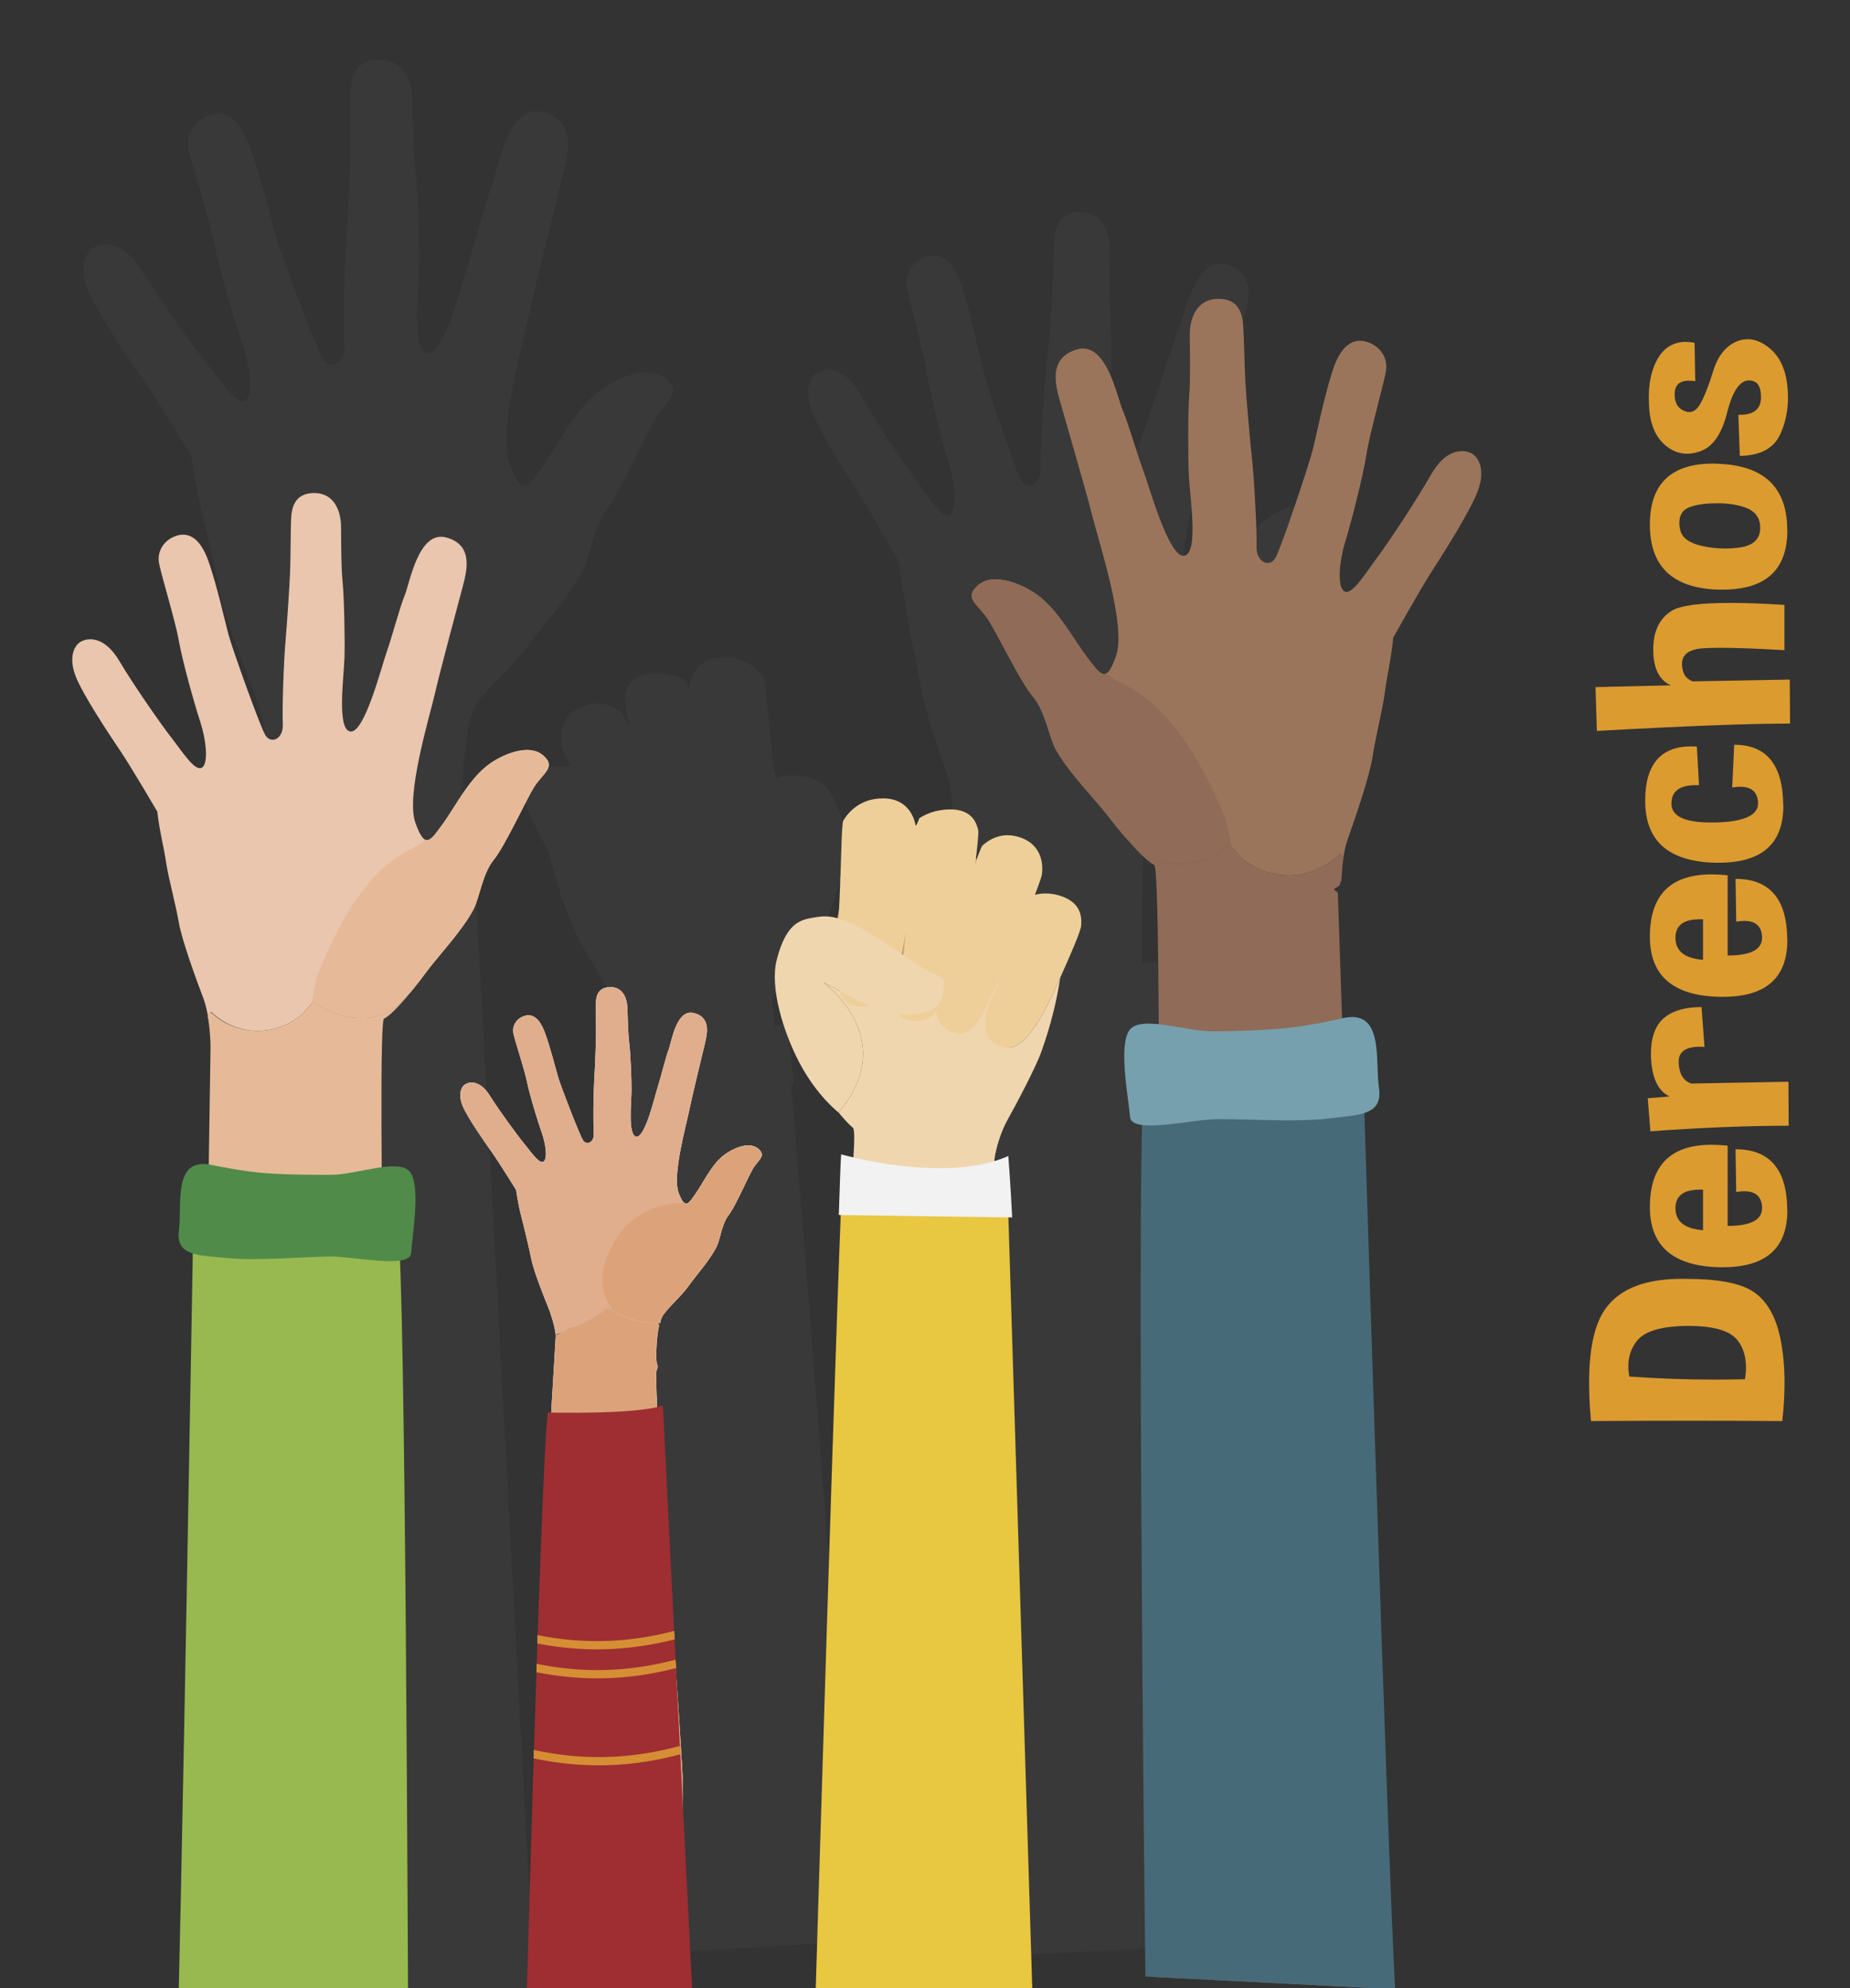 <?xml version="1.0" encoding="utf-8"?>
<!-- Generator: Adobe Illustrator 16.0.0, SVG Export Plug-In . SVG Version: 6.00 Build 0)  -->
<!DOCTYPE svg PUBLIC "-//W3C//DTD SVG 1.1//EN" "http://www.w3.org/Graphics/SVG/1.1/DTD/svg11.dtd">
<svg version="1.1" id="Capa_1" xmlns="http://www.w3.org/2000/svg" xmlns:xlink="http://www.w3.org/1999/xlink" x="0px" y="0px"
	 width="357.967px" height="384.801px" viewBox="0 0 357.967 384.801" enable-background="new 0 0 357.967 384.801"
	 xml:space="preserve">
<rect x="0" y="0" width="357.967" height="384.801" fill="#333333" stroke="none"/>
<g>
	<g>
		<path fill="#DC9B2F" d="M344.861,275.024c-5.819-0.046-11.811-0.069-17.976-0.069c-6.182,0-12.527,0.023-19.038,0.069
			c-0.241-2.663-0.362-5.119-0.362-7.366c0-6.254,0.932-10.863,2.797-13.829c2.556-4.03,7.278-6.139,14.168-6.324h1.865
			c5.906,0,10.119,0.765,12.64,2.294c2.78,1.69,4.627,4.783,5.542,9.277c0.536,2.595,0.803,5.443,0.803,8.547
			C345.302,269.94,345.155,272.407,344.861,275.024z M315.256,266.407c5.681,0.395,11.172,0.591,16.473,0.591
			c2.003,0,3.972-0.022,5.905-0.069c0.139-0.811,0.208-1.587,0.208-2.328c0-2.038-0.527-3.753-1.58-5.143
			c-1.416-1.899-4.593-2.85-9.532-2.85h-0.104c-4.973,0.023-8.237,0.95-9.791,2.78c-1.174,1.413-1.761,3.093-1.761,5.038
			C315.075,265.053,315.136,265.713,315.256,266.407z"/>
		<path fill="#DC9B2F" d="M319.245,233.606c0-8.038,3.98-12.057,11.94-12.057c0.967,0,2.003,0.058,3.108,0.174v15.531
			c4.438,0,6.657-1.146,6.657-3.439v-0.243c-0.121-2.016-1.269-3.023-3.445-3.023c-0.466,0-0.984,0.047-1.554,0.139l-0.129-8.27
			c6.579,0,9.912,3.857,9.998,11.57c0.017,0.094,0.026,0.174,0.026,0.244c0,7.343-4.153,11.015-12.458,11.015h-0.777
			C323.7,245.016,319.245,241.135,319.245,233.606z M329.528,238.089v-7.853h-0.622c-3.143,0-4.714,1.193-4.714,3.579
			C324.192,236.387,325.971,237.811,329.528,238.089z"/>
		<path fill="#DC9B2F" d="M327.274,209.7l18.778-0.347l0.052,8.513c-7.943,0-16.862,0.359-26.756,1.077l-0.518-6.394l4.222-0.348
			c-2.072-0.973-3.254-3.243-3.548-6.811c-0.034-0.532-0.052-1.042-0.052-1.528c0-2.803,0.682-4.935,2.046-6.394
			c1.623-1.69,4.205-2.548,7.744-2.571l0.57,7.714c-0.293-0.022-0.578-0.035-0.854-0.035c-2.763,0-4.145,0.962-4.145,2.885v0.139
			C324.9,207.824,325.72,209.191,327.274,209.7z"/>
		<path fill="#DC9B2F" d="M319.245,181.278c0-8.038,3.98-12.057,11.94-12.057c0.967,0,2.003,0.058,3.108,0.174v15.531
			c4.438,0,6.657-1.146,6.657-3.439v-0.243c-0.121-2.016-1.269-3.023-3.445-3.023c-0.466,0-0.984,0.047-1.554,0.139l-0.129-8.27
			c6.579,0,9.912,3.857,9.998,11.57c0.017,0.094,0.026,0.174,0.026,0.244c0,7.343-4.153,11.015-12.458,11.015h-0.777
			C323.7,192.688,319.245,188.807,319.245,181.278z M329.528,185.761v-7.853h-0.622c-3.143,0-4.714,1.193-4.714,3.579
			C324.192,184.059,325.971,185.482,329.528,185.761z"/>
		<path fill="#DC9B2F" d="M335.174,152.403l0.388-8.27c6.234,0,9.394,3.857,9.48,11.57c0.018,0.094,0.026,0.174,0.026,0.244
			c0,7.343-4.152,11.015-12.458,11.015h-0.777c-8.91-0.231-13.408-4.146-13.495-11.745v-0.277c0-6.996,2.988-10.494,8.962-10.494
			c0.346,0,0.691,0.013,1.036,0.035l0.414,7.471h-0.622c-3.143,0-4.714,1.193-4.714,3.579c0,2.432,2.547,3.648,7.641,3.648h0.854
			c5.508-0.14,8.263-1.367,8.263-3.684v-0.208c-0.121-2.016-1.27-3.023-3.445-3.023
			C336.262,152.265,335.744,152.312,335.174,152.403z"/>
		<path fill="#DC9B2F" d="M308.729,132.98l14.583-0.348c-2.245-0.973-3.384-3.243-3.419-6.811v-0.104
			c0-3.521,1.191-6.022,3.574-7.505c1.624-1.02,5.422-1.529,11.396-1.529c2.936,0,6.407,0.128,10.413,0.383v8.756
			c-5.336-0.301-9.471-0.452-12.407-0.452c-1.468,0-2.642,0.035-3.523,0.104c-2.59,0.232-3.885,1.229-3.885,2.988
			c0,1.761,0.69,2.896,2.072,3.405l18.779-0.348l0.052,8.513c-7.943,0-20.401,0.476-37.376,1.425L308.729,132.98z"/>
		<path fill="#DC9B2F" d="M319.245,101.534c0-7.875,4.075-11.813,12.225-11.813c0.328,0,0.657,0.012,0.984,0.035
			c8.824,0.324,13.279,4.517,13.365,12.578c0.017,0.093,0.026,0.186,0.026,0.277c0,7.668-4.17,11.502-12.51,11.502h-0.726
			C323.7,113.882,319.245,109.688,319.245,101.534z M325.15,102.682c0.38,1.459,1.787,2.455,4.222,2.988
			c1.45,0.324,2.91,0.486,4.377,0.486c0.984,0,1.978-0.07,2.979-0.209c2.486-0.37,3.773-1.563,3.859-3.579v-0.243
			c0-1.876-0.923-3.162-2.771-3.856c-1.537-0.579-3.358-0.869-5.465-0.869c-0.518,0-1.044,0.013-1.58,0.035
			c-2.78,0.186-4.515,0.741-5.206,1.668c-0.415,0.579-0.622,1.274-0.622,2.085C324.943,101.65,325.012,102.148,325.15,102.682z"/>
		<path fill="#DC9B2F" d="M336.65,88.228l-0.285-7.957h0.337c2.659,0,4.006-1.101,4.041-3.301v-0.14
			c0-2.131-0.768-3.196-2.305-3.196h-0.182c-1.692,0.093-3.056,2.195-4.092,6.307c-1.036,4.112-2.78,6.584-5.232,7.418
			c-0.863,0.302-1.692,0.452-2.487,0.452c-1.45,0-2.797-0.498-4.041-1.494c-1.899-1.529-2.987-3.845-3.264-6.949
			c-0.068-0.834-0.104-1.645-0.104-2.433c0-2.062,0.268-3.88,0.803-5.455c0.743-2.154,1.804-3.648,3.186-4.482
			c0.95-0.556,2.003-0.834,3.16-0.834c0.553,0,1.123,0.059,1.709,0.174l0.129,7.436c-0.431-0.069-0.829-0.104-1.191-0.104
			c-1.727,0-2.65,0.741-2.771,2.224c-0.017,0.162-0.026,0.324-0.026,0.486c0,1.528,0.579,2.56,1.735,3.092
			c0.397,0.187,0.76,0.278,1.088,0.278c0.812,0,1.511-0.509,2.098-1.528c0.829-1.437,1.67-3.562,2.525-6.376
			c0.854-2.814,2.31-4.709,4.364-5.682c0.777-0.348,1.554-0.521,2.331-0.521c1.312,0,2.633,0.51,3.963,1.529
			c2.124,1.622,3.359,4.135,3.704,7.54c0.086,0.741,0.129,1.472,0.129,2.188c0,2.549-0.492,4.912-1.477,7.089
			C343.238,86.768,340.623,88.181,336.65,88.228z"/>
	</g>
	<g>
		<defs>
			<rect id="SVGID_1_" width="319.121" height="384.801"/>
		</defs>
		<clipPath id="SVGID_2_">
			<use xlink:href="#SVGID_1_"  overflow="visible"/>
		</clipPath>
		<g clip-path="url(#SVGID_2_)">
			<g opacity="0.3">
				<g opacity="0.4">
					<path fill="#666565" d="M246.128,120.735c2.517-2.996,6.907-12.163,8.878-15.305c1.971-3.14,5.153-4.336,2.162-6.991
						c-2.996-2.658-8.502-0.356-11.242,1.432c-4.658,3.035-7.768,9.189-10.567,12.869c-0.115,0.153-0.229,0.301-0.337,0.445
						c-0.068,0.088-0.132,0.174-0.197,0.259c-0.042,0.055-0.082,0.108-0.124,0.162c-0.063,0.085-0.129,0.171-0.192,0.253
						c-0.025,0.031-0.048,0.064-0.072,0.096c-0.182,0.235-0.356,0.457-0.522,0.662l-0.003,0.004c-0.08,0.1-0.159,0.195-0.238,0.286
						c-0.012,0.013-0.023,0.026-0.033,0.04c-0.072,0.082-0.141,0.162-0.21,0.237c-0.008,0.009-0.019,0.021-0.026,0.03
						c-0.236,0.258-0.459,0.473-0.674,0.633c0,0-0.002,0.002-0.004,0.002c-0.069,0.055-0.139,0.1-0.205,0.142
						c-0.005,0.002-0.01,0.004-0.01,0.004c-0.284,0.168-0.55,0.235-0.811,0.179l-0.002-0.002c-0.066-0.015-0.131-0.035-0.195-0.065
						l0,0c-0.657-0.304-1.297-1.423-2.062-3.72c-1.986-5.949,3.469-22.534,4.777-27.751c1.312-5.216,5.207-18.52,6.217-22.084
						c1.014-3.566,3.021-9.462-3.013-11.331c-6.032-1.872-8.114,9.531-9.251,12.129c-1.135,2.602-3.016,9.186-4.157,12.197
						c-1.14,3.015-5.052,17.284-8.101,16.969c-3.051-0.317-1.193-11.858-0.998-15.988c0.191-4.129,0.174-13.077-0.082-16.247
						c-0.256-3.171-0.138-8.538-0.093-11.845c0.043-3.305-1.278-7.316-5.685-7.375c-4.402-0.059-4.866,3.514-5.016,5.304
						c-0.149,1.788-0.268,8.532-0.441,11.423c-0.176,2.889-0.831,10.728-1.307,15.129c-0.471,4.4-1.021,14.582-0.924,17.75
						c0.094,3.169-2.674,4.369-3.857,2.152c-1.178-2.22-6.662-18.541-7.445-21.72c-0.787-3.176-2.203-10.355-3.957-15.75
						c-1.757-5.393-4.42-6.531-7.049-5.601c-2.629,0.928-3.899,3.251-3.646,5.459c0.254,2.205,3.266,12.574,3.947,16.99
						c0.682,4.413,3.071,13.671,4.257,17.541c1.188,3.874,1.669,9.111,0.142,9.915c-1.525,0.808-4.084-3.496-6.383-6.556
						c-2.299-3.062-8.104-11.812-10.927-16.811c-2.825-4.991-6.128-5.174-7.929-4.37c-1.801,0.801-2.938,3.542-1.479,7.553
						c1.459,4.013,7.127,12.902,9.282,16.236c2.161,3.331,7.673,13.183,7.673,13.183c0.463,4.649,1.219,7.36,1.734,11.35
						c0.381,2.944,1.85,8.801,2.432,12.664s3.736,12.992,4.931,16.314c0.377,1.044,0.653,2.282,0.856,3.555
						c-0.004,0.004-0.01,0.007-0.012,0.01l-0.018,0.002c0.219,1.361,0.328,2.764,0.391,4.016c0.002,0.039,0.013,0.073,0.016,0.109
						c0.014,0.274,0.044,0.542,0.057,0.801c0.002,0.023,0.035,0.05,0.037,0.078c0.013,0.262,0.11,0.507,0.114,0.746
						c0.002,0.076,0.162,0.149,0.163,0.223c0.002,0.158,0.262,0.311,0.262,0.453c0,0.076,0,0.15,0,0.223
						c0,0.194-0.263,0.381-0.269,0.543c-0.011,0.35-0.302,9.881-0.78,25.098c-8.111-1.693-6.237,8.432-7.055,13.973
						c-0.442,2.988,0.748,4.325,2.916,5.045c-0.958,30.451-4.76,149.889-6.153,175.458l49.993-2.536
						c0.279-20.812,1.494-139.707,0.678-170.518c1.402-0.185,2.325-0.66,2.398-1.619c0.271-3.561,2.408-14.309,0.098-17.394
						c-0.982-1.312-3.195-1.435-5.848-1.157c0.117-19.467,0.391-31.65,0.916-31.904c0.123-0.059,0.258-0.139,0.395-0.227
						c0.033-0.021,0.065-0.04,0.098-0.062c0.138-0.092,0.281-0.191,0.434-0.307c0.022-0.019,0.045-0.034,0.064-0.052
						c0.139-0.106,0.281-0.222,0.426-0.347c0.036-0.031,0.074-0.062,0.112-0.094c0.163-0.14,0.327-0.286,0.495-0.444
						c0.041-0.036,0.084-0.074,0.125-0.115c0.144-0.134,0.291-0.273,0.438-0.419c0.043-0.041,0.086-0.081,0.128-0.124
						c0.171-0.168,0.344-0.344,0.519-0.523c0.062-0.064,0.127-0.129,0.188-0.194c0.139-0.144,0.276-0.289,0.417-0.438
						c0.073-0.077,0.146-0.155,0.217-0.235c0.146-0.156,0.293-0.315,0.44-0.478c0.085-0.094,0.173-0.191,0.259-0.286
						c0.105-0.12,0.215-0.243,0.324-0.366c0.149-0.17,0.303-0.341,0.451-0.516c0.072-0.08,0.143-0.164,0.214-0.244
						c0.117-0.136,0.233-0.271,0.349-0.407c1.244-1.461,2.408-2.922,3.267-4.049c2.382-3.135,7.757-8.503,10.366-13.218
						C242.928,128.838,243.607,123.728,246.128,120.735z M184.702,152.208c0,0,0.001-0.002,0.005-0.004
						c2.486,2.49,5.844,4.038,9.369,4.255C190.553,156.242,187.189,154.696,184.702,152.208z"/>
					<path fill="#666565" d="M153.59,209.945c-0.602-6.354-1.031-10.68-1.229-12.102c0,0-0.283,0.102-0.789,0.268
						c-0.4,0.133-0.956,0.311-1.631,0.514c-0.48-3.92-0.575-5.713-0.229-5.992c0.537-0.438,1.52-1.646,2.648-3.19
						c0,0,4.146-3.6,7.225-10.509c2.746-6.166,4.996-15.219,3.218-20.749c-2.289-7.114-5.093-7.71-7.712-7.98
						c-1.583-0.163-2.799-0.323-4.926,0.391c-0.17-0.511-0.319-1.075-0.447-1.686c-0.021-0.163-0.041-0.329-0.059-0.492
						c-0.224-1.935-0.418-3.842-0.594-5.646c-0.006-0.104-0.009-0.206-0.014-0.312c-0.008-0.001-0.012-0.002-0.019-0.003
						c-0.405-4.196-0.706-7.79-0.972-9.764c-0.117-0.865-0.229-1.426-0.342-1.576c-0.651-0.883-3.1-4.268-8.288-3.881
						c-5.187,0.386-5.931,4.69-6.058,5.783c-0.053,0.431-0.844-1.375-0.844-1.375c-1.109-0.637-3.264-1.55-6.291-1.371
						c-4.564,0.273-5.106,3.318-5.33,4.508c-0.084,0.445,0.289,2.752,0.826,5.655c-0.068,0.021-0.135,0.038-0.202,0.059
						c0.034,0.083,0.071,0.173,0.106,0.255c-0.238-0.564-0.457-1.069-0.646-1.484c-0.352-0.78-0.611-1.271-0.752-1.376
						c-0.807-0.615-3.865-2.999-8.112-0.917c-4.248,2.08-3.603,6.388-3.39,7.462c0.084,0.424,0.712,1.903,1.659,3.971
						c-1.122-0.232-3.202-0.382-5.696,0.788c-3.756,1.768-3.313,4.821-3.149,6.018c0.14,1.021,2.364,5.41,4.839,10.117
						c0.728,3.494,2.131,8.623,4.713,14.594c1.363,3.149,5.799,10.363,7.484,12.965c1.688,2.6,2.812,5.932,3.197,7.83
						c0.008,0.042,0.016,0.18,0.023,0.396c-0.641-0.15-1.273-0.321-1.891-0.521c-0.315-0.103-0.632-0.204-0.939-0.322
						c0,0-0.097,6.229,0,12.325l0.535-0.041c0.49,36.819,2.027,150.844,2.492,165.771l39.697-2.381l4.238-0.532
						c0,0-9.506-126.7-12.876-165.427L153.59,209.945z"/>
					<path fill="#666565" d="M92.238,174.929c0.141-4.198,0.098-7.149-2.461-6.538c-0.039,0.009-0.087,0.02-0.133,0.029
						c-0.013-0.418-0.023-0.826-0.037-1.236c-0.01-0.334-0.021-0.671-0.029-0.998c-0.012-0.396-0.021-0.781-0.029-1.168
						c-0.01-0.334-0.021-0.668-0.028-0.994c-0.009-0.375-0.018-0.74-0.026-1.107c-0.004-0.328-0.02-0.658-0.021-0.98
						c-0.009-0.359-0.024-0.711-0.028-1.064c-0.004-0.316-0.032-0.633-0.035-0.944c-0.002-0.349-0.052-0.688-0.055-1.028
						c0-0.305-0.098-0.611-0.098-0.91c0-0.332,0-0.658,0-0.986c0-0.292,0.098-0.585,0.101-0.871c0-0.321,0.101-0.637,0.104-0.949
						c0.002-0.283,0.008-0.566,0.012-0.846c0.002-0.304,0.011-0.602,0.016-0.902c0.01-0.271,0.013-0.543,0.02-0.811
						c0.008-0.29,0.018-0.576,0.027-0.858c0.008-0.266,0.018-0.526,0.027-0.785c0.012-0.273,0.021-0.546,0.035-0.815
						c0.012-0.251,0.023-0.5,0.038-0.747c0.013-0.264,0.028-0.524,0.04-0.778c0.016-0.24,0.033-0.474,0.047-0.708
						c0.018-0.251,0.035-0.501,0.053-0.745c0.018-0.229,0.035-0.449,0.057-0.67c0.02-0.236,0.037-0.474,0.061-0.705
						c0.021-0.215,0.042-0.427,0.064-0.64c0.025-0.221,0.047-0.444,0.072-0.661c0.022-0.206,0.047-0.402,0.074-0.602
						c0.025-0.21,0.053-0.421,0.08-0.627c0.025-0.189,0.055-0.372,0.083-0.558c0.029-0.198,0.058-0.402,0.093-0.595
						c0.027-0.176,0.061-0.346,0.093-0.518c0.032-0.188,0.064-0.379,0.101-0.561c0.033-0.164,0.067-0.318,0.102-0.477
						c0.039-0.176,0.076-0.356,0.115-0.524c0.035-0.151,0.07-0.29,0.107-0.436c0.041-0.162,0.082-0.333,0.125-0.488
						c0.002,0,0.002,0,0.002,0c0.254-0.905,0.537-1.692,0.859-2.364c1.18-2.469,7.469-7.807,9.988-11.377s8.265-9.736,10.973-15.066
						c1.403-2.757,1.953-8.449,4.629-11.869c2.677-3.421,7.184-13.761,9.246-17.322c2.061-3.557,5.543-5.012,2.119-7.839
						c-3.426-2.829-9.441-0.059-12.412,2.031c-5.042,3.551-8.249,10.499-11.211,14.688c-2.964,4.193-4.141,6.357-6.577-0.158
						c-2.437-6.52,2.96-25.129,4.208-30.964c1.244-5.834,5.04-20.743,6.021-24.737c0.98-3.994,2.975-10.609-3.789-12.446
						c-6.768-1.837-8.624,10.888-9.783,13.817c-1.154,2.928-2.979,10.304-4.127,13.691c-1.148,3.388-4.92,19.365-8.316,19.135
						c-3.395-0.23-1.791-13.103-1.736-17.69c0.052-4.586-0.32-14.51-0.73-18.014c-0.408-3.507-0.49-9.465-0.572-13.132
						c-0.08-3.668-1.705-8.062-6.593-7.954c-4.886,0.108-5.259,4.089-5.354,6.078c-0.095,1.99,0.043,9.475-0.041,12.686
						c-0.08,3.21-0.496,11.931-0.848,16.831c-0.35,4.898-0.558,16.209-0.326,19.719c0.229,3.508-2.794,4.951-4.189,2.54
						c-1.396-2.415-8.123-20.301-9.119-23.792c-0.994-3.493-2.851-11.397-5.007-17.312c-2.159-5.913-5.159-7.067-8.038-5.935
						c-2.879,1.132-4.197,3.762-3.829,6.196c0.368,2.438,4.12,13.818,5.048,18.688c0.932,4.868,3.945,15.04,5.412,19.285
						c1.47,4.248,2.209,10.038,0.549,10.992c-1.66,0.953-4.666-3.717-7.338-7.021c-2.67-3.304-9.451-12.779-12.779-18.209
						c-3.33-5.426-7-5.498-8.967-4.535c-1.963,0.959-3.123,4.041-1.344,8.433c1.777,4.391,8.406,14.027,10.93,17.639
						c2.527,3.612,9.025,14.318,9.025,14.318s0.676,5.374,1.891,10.194c0.807,3.19,2.842,12.012,3.64,16.271
						c0.796,4.262,4.605,14.261,6.06,17.897c1.348,3.359,2.717,8.028,2.717,10.652c0,0.217,0.129,0.425,0.131,0.612
						c0.002,0.352-0.762,11.103-1.687,25.312c-0.149-0.024-0.28-0.047-0.385-0.061c-2.897-0.45-1.685,6.789-1.685,6.789
						s0.076,0.02,0.227,0.056c-3.276,35.671-10.226,215.743-10.226,215.743l65.902-3.395
						c-1.008-19.555-9.827-183.809-11.408-213.274C92.213,174.938,92.238,174.929,92.238,174.929z M89.2,139.157
						c0,0-0.003,0-0.005,0c-6.158-0.052-12.301-2.538-17.707-5.888c0,0,0.006-0.002,0.008-0.004
						C76.901,136.615,83.043,139.105,89.2,139.157z"/>
				</g>
			</g>
			<g>
				<path fill="#F0D6AF" d="M195.365,202.734c-2.062,0.103,1.122-13.043,1.025-16.414c-2.92,2.215-10.244-5.42-12.25-2.765
					c-5.422,7.181-5.846-0.247-9.652-4.146c-0.984-1.008-5.832,17.123-6.631,15.118c-3.15-1.391-6.129-3.278-8.586-4.423
					c0,0,15.186,10.82,2.98,25.192c1.181,1.421,2.199,2.528,2.744,2.915c0.744,0.529-0.005,7.654-1.393,27.024
					c3.592,0.74,19.324,3.64,29.979,0.061c-0.736-12.437-1.216-20.567-1.16-20.976c0.258-1.852,1.143-5.133,2.612-7.743
					c1.47-2.612,5.312-9.839,6.435-12.957c2.131-5.914,3.174-10.948,3.666-14.362c-0.363,0.814-0.736,1.637-1.107,2.453
					C201.523,197.242,198.247,202.59,195.365,202.734z"/>
				<path fill="#CE9977" d="M187.994,165.988c-1.387-0.273-2.781-0.502-4.188-0.656c-0.076,0.023-2.6-0.121-3.066-0.12
					c-1.572,0.007-3.148,0.085-4.705,0.313c-0.34,0.086-1.477,0.33-1.662,0.383c-0.573,0.156-1.143,0.324-1.707,0.499
					c-3.211,1.019-6.355,2.222-9.564,3.239c-0.164,0.053-0.332,0.089-0.5,0.134c0.086,3.032-0.038,5.89-0.584,7.913
					c0.771,0.207,1.667,0.518,2.758,0.979c1.098,0.463,2.644,1.371,4.336,2.445c0.977-0.748,2.255-1.271,3.896-1.479
					c3.549-0.449,7.648-0.662,11.561-0.475c1.834-5.094,3.432-10.043,4.459-12.943C188.686,166.138,188.341,166.056,187.994,165.988
					z"/>
				<path fill="#CE9977" d="M173.008,179.639c-1.642,0.207-2.92,0.73-3.896,1.479c3.562,2.262,7.775,5.271,9.832,6.466
					c0.676,0.394,1.359,0.678,2,0.924c0.152-0.404,0.311-0.816,0.494-1.25c1.077-2.535,2.139-5.335,3.131-8.093
					C180.656,178.977,176.557,179.189,173.008,179.639z"/>
				<path fill="#EECF9A" d="M162.91,192.866c1.672,2.411,4.518,2.329,6.57,1.425c2.918-1.287,4.733-7.301,5.768-13.9
					c-0.176,1.98-0.379,3.92-0.609,5.662c-0.321,2.414-2.086,7.517-1.609,8.78c1.193,3.152,4.305,3.173,6.445,2.296
					c3-1.229,6.664-10.875,7.52-17.056c0.124-0.913,0.25-1.833,0.372-2.741c0.701-5.235,2.161-15.695,1.919-16.66
					c-0.289-1.135-0.997-4.038-5.413-4.027c-2.933,0.013-4.954,1.023-5.986,1.705c0,0-0.655,1.785-0.73,1.373
					c-0.191-1.043-1.167-5.15-6.194-5.209c-5.026-0.061-7.184,3.353-7.762,4.242c-0.098,0.154-0.172,0.701-0.232,1.543
					c-0.201,2.785-0.26,8.873-0.59,15.264c-0.156,2.985-0.369,6.036-0.684,8.844c-0.055,0.48-0.089,0.932-0.117,1.371
					C160.834,187.955,162.91,192.866,162.91,192.866z"/>
				<path fill="#E8C741" d="M163.936,224.819c-0.484-0.1-0.758-0.162-0.758-0.162c-0.783,7.769-5.66,170.935-5.66,170.935
					l4.123,0.259l38.435-0.102c-0.542-17.239-5.292-171.174-5.292-171.174c-0.286,0.108-0.578,0.206-0.871,0.305
					C183.258,228.459,167.527,225.561,163.936,224.819z"/>
				<path fill="#F2F2F2" d="M195.849,235.615c-0.276-5.888-0.744-11.889-0.744-11.889c-0.291,0.129-0.59,0.248-0.889,0.367
					c-10.856,4.289-26.997,0.485-30.683-0.482c-0.496-0.129-0.778-0.211-0.778-0.211c-0.101,1.385-0.255,5.582-0.45,11.748
					L195.849,235.615z"/>
				<path fill="#EECF9A" d="M205.788,173.596c-2.475-0.979-4.476-0.71-5.542-0.418c0.789-2.051,1.304-3.518,1.359-3.93
					c0.139-1.049,0.504-5.244-3.719-6.994c-4.225-1.751-7.031,0.732-7.771,1.377c-0.127,0.11-0.349,0.601-0.643,1.373
					c-0.973,2.552-2.781,8.26-4.904,14.16c-0.992,2.758-2.054,5.558-3.131,8.093c-0.184,0.434-0.342,0.846-0.494,1.25
					c-0.108-0.04-0.217-0.087-0.327-0.131c-0.113,0.196-0.224,0.394-0.349,0.585c-0.006,0.02-0.014,0.046-0.021,0.068
					c0.605-0.857,0.174-0.119-0.152,0.473c-0.072,0.229-0.137,0.471-0.169,0.649c0.007,0.105,0.015,0.229,0.022,0.381
					c0.037,0.813,0.098,1.627,0.133,2.439c0.042,0.993,1.223,2.743,1.194,3.688c0.79,2.636,3.124,3.467,5.058,3.314
					c2.834-0.226,4.922-6.062,7.697-11.922c-0.719,1.803-1.451,3.56-2.147,5.119c-0.968,2.162-1.331,3.879-1.292,5.227
					c0.097,3.373,2.713,4.438,4.775,4.336c2.882-0.145,6.158-5.492,8.662-11.021c0.371-0.816,0.744-1.639,1.107-2.453
					c2.103-4.689,3.982-9.059,4.056-10.052C209.277,178.043,209.518,175.074,205.788,173.596z"/>
				<path fill="#F0D6AF" d="M182.584,191.797c0.355-3.344-0.418-1.848-0.699-2.743c-0.337-0.162-0.652-0.353-0.957-0.554
					c-0.637-0.246-1.313-0.526-1.984-0.917c-2.057-1.195-6.271-4.204-9.832-6.466c-1.692-1.074-3.238-1.982-4.336-2.445
					c-1.091-0.461-1.986-0.771-2.758-0.979c-2.093-0.561-3.256-0.332-4.773-0.08c-2.51,0.419-5.178,1.162-6.955,8.164
					c-1.383,5.441,1.336,14.039,4.357,19.82c3.387,6.479,7.605,9.7,7.605,9.7c12.205-14.372-2.98-25.192-2.98-25.192
					c2.457,1.145,5.436,3.032,8.586,4.423c1.936,0.854,3.936,1.519,5.924,1.706c1.535,0.145,3.693,0.09,5.643-0.436
					C179.424,195.799,182.227,195.141,182.584,191.797z"/>
			</g>
			<g>
				<g>
					<g>
						<path fill="#FFFFFF" d="M127.609,256.242c-0.023,0.094-0.049,0.186-0.07,0.283
							C127.561,256.428,127.586,256.336,127.609,256.242z"/>
						<path fill="#FFFFFF" d="M130.176,314.996c0.02,0.265,0.039,0.539,0.058,0.807
							C130.215,315.535,130.195,315.261,130.176,314.996z"/>
						<path fill="#FFFFFF" d="M130.018,312.854c0.017,0.221,0.035,0.446,0.051,0.671
							C130.053,313.301,130.034,313.075,130.018,312.854z"/>
						<path fill="#FFFFFF" d="M130.332,317.157c0.021,0.29,0.043,0.587,0.062,0.882
							C130.375,317.744,130.354,317.447,130.332,317.157z"/>
						<path fill="#FFFFFF" d="M130.492,319.415c0.021,0.282,0.042,0.567,0.062,0.852
							C130.534,319.982,130.514,319.697,130.492,319.415z"/>
						<path fill="#FFFFFF" d="M129.866,310.777c0.004,0.065,0.011,0.133,0.014,0.197C129.877,310.91,129.87,310.843,129.866,310.777
							z"/>
						<path fill="#FFFFFF" d="M130.652,321.646c0.021,0.335,0.046,0.675,0.069,1.014C130.698,322.32,130.674,321.98,130.652,321.646
							z"/>
						<path fill="#FFFFFF" d="M127.67,281.177c0.004,0.04,0.006,0.084,0.01,0.127C127.676,281.261,127.674,281.217,127.67,281.177z"
							/>
						<path fill="#FFFFFF" d="M127.98,285.625c0.002,0.041,0.005,0.084,0.008,0.126C127.985,285.709,127.982,285.666,127.98,285.625
							z"/>
						<path fill="#FFFFFF" d="M127.58,279.805c0.004,0.025,0.004,0.051,0.005,0.076C127.584,279.855,127.584,279.83,127.58,279.805z
							"/>
						<path fill="#FFFFFF" d="M146.658,222.281c-1.762-1.429-4.817,0.014-6.324,1.092c-2.56,1.835-4.164,5.396-5.656,7.546
							c-1.492,2.153-2.084,3.263-3.357-0.049c-1.271-3.316,1.398-12.839,2.008-15.821c0.608-2.984,2.479-10.61,2.963-12.651
							c0.482-2.044,1.469-5.429-1.991-6.335c-3.46-0.907-4.351,5.596-4.929,7.097c-0.578,1.497-1.475,5.269-2.045,7.003
							s-2.424,9.906-4.158,9.803c-1.733-0.102-0.975-6.677-0.967-9.021c0.006-2.34-0.229-7.401-0.455-9.188
							c-0.223-1.789-0.291-4.828-0.349-6.699c-0.058-1.873-0.909-4.107-3.401-4.029c-2.494,0.076-2.666,2.11-2.705,3.125
							c-0.039,1.016,0.064,4.835,0.037,6.475c-0.026,1.639-0.201,6.092-0.357,8.594c-0.156,2.5-0.213,8.276-0.078,10.066
							c0.133,1.788-1.404,2.54-2.127,1.314c-0.723-1.229-4.238-10.326-4.758-12.104c-0.525-1.776-1.51-5.802-2.637-8.81
							c-1.129-3.009-2.664-3.584-4.131-2.992c-1.461,0.59-2.122,1.938-1.924,3.18c0.199,1.243,2.164,7.032,2.66,9.513
							c0.496,2.482,2.081,7.659,2.85,9.819c0.77,2.16,1.174,5.113,0.33,5.607c-0.842,0.492-2.399-1.877-3.779-3.551
							c-1.375-1.674-4.879-6.479-6.602-9.234c-1.725-2.754-3.596-2.774-4.598-2.275c-0.998,0.5-1.572,2.076-0.646,4.311
							c0.927,2.232,4.355,7.121,5.658,8.953c1.308,1.83,4.673,7.266,4.673,7.266s0.377,2.739,1.02,5.193
							c0.426,1.625,1.517,6.118,1.943,8.287c0.425,2.172,2.438,7.26,3.197,9.107c0.703,1.706,1.371,4.084,1.486,5.422
							c0.442-0.182,0.877-0.377,1.296-0.602c0.409-0.221,0.798-0.47,1.169-0.734c0.816-0.127,1.627-0.359,2.41-0.705
							c1.883-0.829,3.658-1.875,5.288-3.104c2.775,1.686,5.698,2.925,8.842,2.921c0.309,0,0.701,0.006,0.701-0.025v0.002
							c0-0.45,0.486-0.866,0.648-1.21c0.592-1.265,3.888-4.016,5.157-5.848c1.27-1.835,4.227-5.006,5.586-7.74
							c0.705-1.412,0.985-4.318,2.336-6.076c1.349-1.756,3.616-7.056,4.655-8.88C146.634,224.467,148.418,223.707,146.658,222.281z"
							/>
						<path fill="#FFFFFF" d="M146.658,222.281c-1.762-1.429-4.817,0.014-6.324,1.092c-2.56,1.835-4.164,5.396-5.656,7.546
							c-1.033,1.489-1.633,2.478-2.327,1.852c-0.117,0.028-0.244,0.046-0.38,0.05c-5.377,0.154-10.395,2.622-13.084,7.451
							c-1.744,3.124-3.182,6.872-1.828,10.461c0.373,0.987,0.914,1.857,1.293,2.807c2.611,1.479,5.547,2.534,8.439,2.53
							c0.308,0,0.977,0.006,0.977-0.025v0.002c0-0.45,0.211-0.866,0.371-1.21c0.593-1.265,3.751-4.016,5.02-5.848
							c1.268-1.835,4.16-5.006,5.52-7.74c0.704-1.412,0.951-4.318,2.301-6.076c1.35-1.756,3.598-7.056,4.639-8.88
							C146.652,224.467,148.418,223.707,146.658,222.281z"/>
						<path fill="#FFFFFF" d="M127.814,284.135c0.002,0.03,0.004,0.059,0.007,0.087
							C127.818,284.193,127.816,284.165,127.814,284.135z"/>
						<path fill="#FFFFFF" d="M127.77,282.629c0.002,0.038,0.005,0.08,0.008,0.118C127.774,282.709,127.771,282.667,127.77,282.629z
							"/>
						<path fill="#FFFFFF" d="M131.605,335.892c0.025,0.425,0.054,0.853,0.081,1.282
							C131.659,336.744,131.631,336.316,131.605,335.892z"/>
						<path fill="#FFFFFF" d="M131.762,338.41c0.027,0.434,0.055,0.865,0.082,1.303C131.816,339.275,131.789,338.844,131.762,338.41
							z"/>
						<path fill="#FFFFFF" d="M131.92,340.979c0.023,0.427,0.052,0.854,0.078,1.285C131.972,341.834,131.943,341.406,131.92,340.979
							z"/>
						<path fill="#FFFFFF" d="M132.076,343.607c0.025,0.423,0.051,46.711,0.076,47.136
							C132.127,390.318,132.102,344.03,132.076,343.607z"/>
						<path fill="#FFFFFF" d="M131.127,328.572c0.027,0.4,0.055,0.803,0.08,1.205C131.182,329.375,131.154,328.973,131.127,328.572z
							"/>
						<path fill="#FFFFFF" d="M130.966,326.204c0.028,0.401,0.056,0.807,0.083,1.208
							C131.021,327.011,130.994,326.605,130.966,326.204z"/>
						<path fill="#FFFFFF" d="M131.447,333.406c0.026,0.42,0.054,0.843,0.08,1.268C131.501,334.249,131.474,333.826,131.447,333.406
							z"/>
						<path fill="#FFFFFF" d="M131.286,330.965c0.028,0.422,0.056,0.845,0.084,1.268
							C131.342,331.81,131.314,331.387,131.286,330.965z"/>
						<path fill="#FFFFFF" d="M130.807,323.898c0.027,0.373,0.053,0.748,0.08,1.125
							C130.859,324.646,130.834,324.271,130.807,323.898z"/>
						<path fill="#FFFFFF" d="M126.973,262.144c-0.002,0.108-0.005,0.218-0.008,0.327
							C126.968,262.361,126.971,262.252,126.973,262.144z"/>
						<path fill="#FFFFFF" d="M127.002,261.34c-0.004,0.107-0.008,0.213-0.012,0.324
							C126.994,261.553,126.998,261.447,127.002,261.34z"/>
						<path fill="#FFFFFF" d="M127.043,260.574c-0.007,0.106-0.014,0.213-0.02,0.32
							C127.029,260.787,127.036,260.681,127.043,260.574z"/>
						<path fill="#FFFFFF" d="M126.943,263.856c-0.002,0.113-0.004,0.228-0.004,0.343
							C126.939,264.084,126.941,263.97,126.943,263.856z"/>
						<path fill="#FFFFFF" d="M126.954,262.98c-0.002,0.112-0.004,0.226-0.007,0.338C126.95,263.206,126.952,263.093,126.954,262.98
							z"/>
						<path fill="#FFFFFF" d="M127.09,259.85c-0.008,0.102-0.016,0.204-0.022,0.31C127.074,260.054,127.082,259.951,127.09,259.85z"
							/>
						<path fill="#FFFFFF" d="M126.939,264.775c0,0.109,0,0.221,0.002,0.333C126.939,264.996,126.939,264.885,126.939,264.775z"/>
						<path fill="#FFFFFF" d="M127.148,259.162c-0.01,0.098-0.02,0.195-0.027,0.297C127.129,259.357,127.139,259.26,127.148,259.162
							z"/>
						<path fill="#FFFFFF" d="M127.488,256.773c-0.017,0.088-0.037,0.174-0.053,0.264
							C127.451,256.947,127.472,256.861,127.488,256.773z"/>
						<path fill="#FFFFFF" d="M127.386,257.318c-0.015,0.09-0.03,0.176-0.044,0.268
							C127.355,257.494,127.371,257.408,127.386,257.318z"/>
						<path fill="#FFFFFF" d="M127.217,258.512c-0.012,0.095-0.023,0.188-0.034,0.286
							C127.193,258.699,127.205,258.606,127.217,258.512z"/>
						<path fill="#FFFFFF" d="M127.295,257.9c-0.012,0.09-0.026,0.18-0.038,0.273C127.269,258.08,127.283,257.99,127.295,257.9z"/>
						<path fill="#FFFFFF" d="M127.216,269.922c0,0.018,0,0.036,0,0.057C127.216,269.958,127.216,269.939,127.216,269.922z"/>
						<path fill="#FFFFFF" d="M126.947,265.727c0,0.107,0.003,0.219,0.005,0.326C126.95,265.945,126.947,265.834,126.947,265.727z"
							/>
						<path fill="#FFFFFF" d="M127.015,268.814c0.001,0.068,0.004,0.138,0.007,0.205
							C127.019,268.952,127.016,268.883,127.015,268.814z"/>
						<path fill="#FFFFFF" d="M126.963,266.72c0,0.101,0.004,0.202,0.005,0.305C126.967,266.922,126.963,266.82,126.963,266.72z"/>
						<path fill="#FFFFFF" d="M126.983,267.748c0.004,0.089,0.005,0.182,0.009,0.271
							C126.988,267.93,126.987,267.837,126.983,267.748z"/>
						<path fill="#FFFFFF" d="M126.515,256.069c-3.145,0.004-6.177-1.237-8.952-2.923c-1.633,1.229-3.35,2.276-5.231,3.105
							c-0.785,0.345-1.569,0.578-2.385,0.705c-0.371,0.264-0.743,0.566-1.153,0.787c-0.418,0.227-0.831,0.654-1.283,0.654l0,0
							c0,0,0.015,0.164,0.017,0.262c0.004,0.359-1.423,22.028-1.95,36.52c-0.743,20.389-2.008,81.595-2.618,110.984l29.932-1.813
							c-0.047-0.938-0.095-1.873-0.142-2.799c-0.018-0.327-0.033-0.649-0.052-0.976c-0.03-0.598-0.063-1.195-0.096-1.787
							c-0.021-0.4-0.042-0.795-0.063-1.193c-0.029-0.504-0.056-1.01-0.082-1.512c-0.025-0.421-0.049-0.84-0.071-1.259
							c-0.026-0.483-0.055-0.97-0.082-1.451c-0.022-0.411-0.046-0.815-0.07-1.225c-0.026-0.47-0.054-0.938-0.081-1.406
							c-0.025-0.425-0.051-46.713-0.076-47.136c-0.024-0.449-0.053-0.896-0.078-1.343c-0.026-0.431-0.055-0.858-0.078-1.285
							c-0.025-0.423-0.051-0.846-0.076-1.267c-0.027-0.438-0.055-0.869-0.082-1.303c-0.025-0.414-0.051-0.826-0.075-1.236
							c-0.027-0.43-0.056-0.857-0.081-1.282c-0.025-0.408-0.053-0.814-0.078-1.218c-0.026-0.425-0.054-0.848-0.08-1.268
							c-0.027-0.391-0.053-0.782-0.077-1.174c-0.028-0.423-0.056-0.846-0.084-1.268c-0.026-0.396-0.051-0.792-0.079-1.188
							c-0.025-0.402-0.053-0.805-0.08-1.205c-0.025-0.387-0.052-0.775-0.078-1.16c-0.027-0.401-0.055-0.807-0.083-1.208
							c-0.026-0.394-0.053-0.788-0.079-1.181c-0.027-0.377-0.053-0.752-0.08-1.125c-0.026-0.416-0.055-0.827-0.085-1.239
							c-0.023-0.339-0.048-0.679-0.069-1.014c-0.033-0.463-0.065-0.92-0.099-1.379c-0.02-0.284-0.04-0.569-0.062-0.852
							c-0.031-0.464-0.064-0.921-0.098-1.376c-0.02-0.295-0.041-0.592-0.062-0.882c-0.032-0.455-0.064-0.905-0.099-1.354
							c-0.019-0.268-0.038-0.542-0.058-0.807c-0.037-0.494-0.072-0.982-0.107-1.471c-0.016-0.225-0.034-0.45-0.051-0.671
							c-0.046-0.632-0.092-1.257-0.138-1.88c-0.003-0.064-0.01-0.132-0.014-0.197c-0.707-9.52-1.366-17.863-1.878-25.026
							c-0.003-0.042-0.035-0.081-0.037-0.124c-0.035-0.474-0.094-0.941-0.13-1.405c-0.003-0.028-0.005-0.057-0.007-0.087
							c-0.037-0.465-0.037-0.93-0.064-1.387c-0.003-0.039,0.007-0.079,0.005-0.119c-0.032-0.446-0.055-0.889-0.082-1.325
							c-0.003-0.043-0.003-0.087-0.005-0.127c-0.029-0.436-0.057-0.869-0.084-1.296c-0.002-0.025-0.002-0.051-0.004-0.076
							c-0.238-3.652-0.416-6.928-0.525-9.826c0-0.021,0-0.039-0.002-0.057c-0.012-0.307-0.023-0.605-0.031-0.902
							c-0.003-0.067-0.006-0.137-0.007-0.205c-0.009-0.271-0.017-0.533-0.022-0.795c-0.004-0.09-0.005-0.183-0.009-0.271
							c-0.004-0.244-0.011-0.483-0.016-0.724c-0.001-0.103-0.005-0.204-0.005-0.305c-0.006-0.226-0.009-0.448-0.011-0.667
							c-0.002-0.107-0.005-0.219-0.005-0.326c-0.002-0.209,0.132-0.414,0.132-0.618c0-0.112,0.137-0.224,0.137-0.333
							c0-0.193,0-0.389,0-0.576c0-0.115-0.137-0.229-0.137-0.343c0.002-0.181-0.063-0.36-0.061-0.538
							c0.002-0.112-0.032-0.226-0.03-0.338c0.006-0.172-0.011-0.342-0.007-0.51c0.003-0.109-0.003-0.219,0-0.327
							c0.005-0.163,0.005-0.323,0.013-0.479c0.005-0.111,0.006-0.217,0.01-0.324c0.006-0.151,0.011-0.299,0.021-0.445
							c0.004-0.107,0.011-0.214,0.017-0.32c0.008-0.14,0.016-0.281,0.023-0.415c0.008-0.105,0.016-0.208,0.024-0.31
							c0.009-0.131,0.02-0.265,0.031-0.391c0.008-0.102,0.018-0.199,0.027-0.297c0.011-0.123,0.022-0.246,0.034-0.364
							c0.011-0.099,0.022-0.191,0.034-0.286c0.013-0.113,0.027-0.23,0.04-0.338c0.012-0.094,0.026-0.184,0.038-0.273
							c0.016-0.105,0.031-0.213,0.047-0.314c0.014-0.092,0.029-0.178,0.044-0.268c0.017-0.092,0.032-0.189,0.05-0.281
							c0.016-0.09,0.036-0.176,0.053-0.264c0.018-0.082,0.034-0.168,0.051-0.248c0.021-0.098-0.172-0.193-0.149-0.286
							c0.016-0.063-0.174-0.136-0.174-0.193v-0.002C127.216,256.075,126.824,256.069,126.515,256.069z"/>
					</g>
					<g>
						<defs>
							<path id="XMLID_9_" d="M128.264,272.024c0,0,6.053,121.782,6.713,132.743l-33.615,2.031c0,0,3.141-120.103,4.612-133.428
								C105.974,273.371,122.871,273.816,128.264,272.024z"/>
						</defs>
						<clipPath id="XMLID_4_">
							<use xlink:href="#XMLID_9_"  overflow="visible"/>
						</clipPath>
						<g clip-path="url(#XMLID_4_)">
							<g>
								<path fill="#FFFFFF" d="M138.16,314.889c-14.975,5.518-28.398,5.734-43.545,0.707c0.238-0.598,0.356-0.898,0.592-1.494
									c14.719,4.886,27.762,4.674,42.314-0.688C137.777,314.004,137.905,314.3,138.16,314.889z"/>
							</g>
							<g>
								<path fill="#FFFFFF" d="M138.252,320.502c-14.975,5.516-28.398,5.734-43.545,0.705c0.236-0.598,0.355-0.898,0.593-1.496
									c14.718,4.889,27.761,4.676,42.312-0.686C137.869,319.615,137.996,319.912,138.252,320.502z"/>
							</g>
							<g>
								<path fill="#FFFFFF" d="M138.526,337.334c-14.976,5.518-28.399,5.737-43.546,0.708c0.236-0.6,0.355-0.897,0.591-1.494
									c14.718,4.886,27.764,4.674,42.315-0.688C138.143,336.451,138.27,336.744,138.526,337.334z"/>
							</g>
						</g>
					</g>
				</g>
				<g>
					<g>
						<path fill="#EAC6AE" d="M127.609,256.242c-0.023,0.094-0.049,0.186-0.07,0.283
							C127.561,256.428,127.586,256.336,127.609,256.242z"/>
						<path fill="#EAC6AE" d="M130.176,314.996c0.02,0.265,0.039,0.539,0.058,0.807
							C130.215,315.535,130.195,315.261,130.176,314.996z"/>
						<path fill="#EAC6AE" d="M130.018,312.854c0.017,0.221,0.035,0.446,0.051,0.671
							C130.053,313.301,130.034,313.075,130.018,312.854z"/>
						<path fill="#EAC6AE" d="M130.332,317.157c0.021,0.29,0.043,0.587,0.062,0.882
							C130.375,317.744,130.354,317.447,130.332,317.157z"/>
						<path fill="#EAC6AE" d="M130.492,319.415c0.021,0.282,0.042,0.567,0.062,0.852
							C130.534,319.982,130.514,319.697,130.492,319.415z"/>
						<path fill="#EAC6AE" d="M129.866,310.777c0.004,0.065,0.011,0.133,0.014,0.197C129.877,310.91,129.87,310.843,129.866,310.777
							z"/>
						<path fill="#EAC6AE" d="M130.652,321.646c0.021,0.335,0.046,0.675,0.069,1.014C130.698,322.32,130.674,321.98,130.652,321.646
							z"/>
						<path fill="#EAC6AE" d="M127.67,281.177c0.004,0.04,0.006,0.084,0.01,0.127C127.676,281.261,127.674,281.217,127.67,281.177z"
							/>
						<path fill="#EAC6AE" d="M127.98,285.625c0.002,0.041,0.005,0.084,0.008,0.126C127.985,285.709,127.982,285.666,127.98,285.625
							z"/>
						<path fill="#EAC6AE" d="M127.58,279.805c0.004,0.025,0.004,0.051,0.005,0.076C127.584,279.855,127.584,279.83,127.58,279.805z
							"/>
						<path fill="#E0AE8D" d="M146.658,222.281c-1.762-1.429-4.817,0.014-6.324,1.092c-2.56,1.835-4.164,5.396-5.656,7.546
							c-1.492,2.153-2.084,3.263-3.357-0.049c-1.271-3.316,1.398-12.839,2.008-15.821c0.608-2.984,2.479-10.61,2.963-12.651
							c0.482-2.044,1.469-5.429-1.991-6.335c-3.46-0.907-4.351,5.596-4.929,7.097c-0.578,1.497-1.475,5.269-2.045,7.003
							s-2.424,9.906-4.158,9.803c-1.733-0.102-0.975-6.677-0.967-9.021c0.006-2.34-0.229-7.401-0.455-9.188
							c-0.223-1.789-0.291-4.828-0.349-6.699c-0.058-1.873-0.909-4.107-3.401-4.029c-2.494,0.076-2.666,2.11-2.705,3.125
							c-0.039,1.016,0.064,4.835,0.037,6.475c-0.026,1.639-0.201,6.092-0.357,8.594c-0.156,2.5-0.213,8.276-0.078,10.066
							c0.133,1.788-1.404,2.54-2.127,1.314c-0.723-1.229-4.238-10.326-4.758-12.104c-0.525-1.776-1.51-5.802-2.637-8.81
							c-1.129-3.009-2.664-3.584-4.131-2.992c-1.461,0.59-2.122,1.938-1.924,3.18c0.199,1.243,2.164,7.032,2.66,9.513
							c0.496,2.482,2.081,7.659,2.85,9.819c0.77,2.16,1.174,5.113,0.33,5.607c-0.842,0.492-2.399-1.877-3.779-3.551
							c-1.375-1.674-4.879-6.479-6.602-9.234c-1.725-2.754-3.596-2.774-4.598-2.275c-0.998,0.5-1.572,2.076-0.646,4.311
							c0.927,2.232,4.355,7.121,5.658,8.953c1.308,1.83,4.673,7.266,4.673,7.266s0.377,2.739,1.02,5.193
							c0.426,1.625,1.517,6.118,1.943,8.287c0.425,2.172,2.438,7.26,3.197,9.107c0.703,1.706,1.371,4.084,1.486,5.422
							c0.442-0.182,0.877-0.377,1.296-0.602c0.409-0.221,0.798-0.47,1.169-0.734c0.816-0.127,1.627-0.359,2.41-0.705
							c1.883-0.829,3.658-1.875,5.288-3.104c2.775,1.686,5.698,2.925,8.842,2.921c0.309,0,0.701,0.006,0.701-0.025v0.002
							c0-0.45,0.486-0.866,0.648-1.21c0.592-1.265,3.888-4.016,5.157-5.848c1.27-1.835,4.227-5.006,5.586-7.74
							c0.705-1.412,0.985-4.318,2.336-6.076c1.349-1.756,3.616-7.056,4.655-8.88C146.634,224.467,148.418,223.707,146.658,222.281z"
							/>
						<path fill="#DCA37A" d="M146.658,222.281c-1.762-1.429-4.817,0.014-6.324,1.092c-2.56,1.835-4.164,5.396-5.656,7.546
							c-1.033,1.489-1.633,2.478-2.327,1.852c-0.117,0.028-0.244,0.046-0.38,0.05c-5.377,0.154-10.395,2.622-13.084,7.451
							c-1.744,3.124-3.182,6.872-1.828,10.461c0.373,0.987,0.914,1.857,1.293,2.807c2.611,1.479,5.547,2.534,8.439,2.53
							c0.308,0,0.977,0.006,0.977-0.025v0.002c0-0.45,0.211-0.866,0.371-1.21c0.593-1.265,3.751-4.016,5.02-5.848
							c1.268-1.835,4.16-5.006,5.52-7.74c0.704-1.412,0.951-4.318,2.301-6.076c1.35-1.756,3.598-7.056,4.639-8.88
							C146.652,224.467,148.418,223.707,146.658,222.281z"/>
						<path fill="#EAC6AE" d="M127.814,284.135c0.002,0.03,0.004,0.059,0.007,0.087
							C127.818,284.193,127.816,284.165,127.814,284.135z"/>
						<path fill="#EAC6AE" d="M127.77,282.629c0.002,0.038,0.005,0.08,0.008,0.118C127.774,282.709,127.771,282.667,127.77,282.629z
							"/>
						<path fill="#EAC6AE" d="M131.605,335.892c0.025,0.425,0.054,0.853,0.081,1.282
							C131.659,336.744,131.631,336.316,131.605,335.892z"/>
						<path fill="#EAC6AE" d="M131.762,338.41c0.027,0.434,0.055,0.865,0.082,1.303C131.816,339.275,131.789,338.844,131.762,338.41
							z"/>
						<path fill="#EAC6AE" d="M131.92,340.979c0.023,0.427,0.052,0.854,0.078,1.285C131.972,341.834,131.943,341.406,131.92,340.979
							z"/>
						<path fill="#EAC6AE" d="M132.076,343.607c0.025,0.423,0.051,46.711,0.076,47.136
							C132.127,390.318,132.102,344.03,132.076,343.607z"/>
						<path fill="#EAC6AE" d="M131.127,328.572c0.027,0.4,0.055,0.803,0.08,1.205C131.182,329.375,131.154,328.973,131.127,328.572z
							"/>
						<path fill="#EAC6AE" d="M130.966,326.204c0.028,0.401,0.056,0.807,0.083,1.208
							C131.021,327.011,130.994,326.605,130.966,326.204z"/>
						<path fill="#EAC6AE" d="M131.447,333.406c0.026,0.42,0.054,0.843,0.08,1.268C131.501,334.249,131.474,333.826,131.447,333.406
							z"/>
						<path fill="#EAC6AE" d="M131.286,330.965c0.028,0.422,0.056,0.845,0.084,1.268
							C131.342,331.81,131.314,331.387,131.286,330.965z"/>
						<path fill="#EAC6AE" d="M130.807,323.898c0.027,0.373,0.053,0.748,0.08,1.125
							C130.859,324.646,130.834,324.271,130.807,323.898z"/>
						<path fill="#EAC6AE" d="M126.973,262.144c-0.002,0.108-0.005,0.218-0.008,0.327
							C126.968,262.361,126.971,262.252,126.973,262.144z"/>
						<path fill="#EAC6AE" d="M127.002,261.34c-0.004,0.107-0.008,0.213-0.012,0.324
							C126.994,261.553,126.998,261.447,127.002,261.34z"/>
						<path fill="#EAC6AE" d="M127.043,260.574c-0.007,0.106-0.014,0.213-0.02,0.32
							C127.029,260.787,127.036,260.681,127.043,260.574z"/>
						<path fill="#EAC6AE" d="M126.943,263.856c-0.002,0.113-0.004,0.228-0.004,0.343
							C126.939,264.084,126.941,263.97,126.943,263.856z"/>
						<path fill="#EAC6AE" d="M126.954,262.98c-0.002,0.112-0.004,0.226-0.007,0.338C126.95,263.206,126.952,263.093,126.954,262.98
							z"/>
						<path fill="#EAC6AE" d="M127.09,259.85c-0.008,0.102-0.016,0.204-0.022,0.31C127.074,260.054,127.082,259.951,127.09,259.85z"
							/>
						<path fill="#EAC6AE" d="M126.939,264.775c0,0.109,0,0.221,0.002,0.333C126.939,264.996,126.939,264.885,126.939,264.775z"/>
						<path fill="#EAC6AE" d="M127.148,259.162c-0.01,0.098-0.02,0.195-0.027,0.297C127.129,259.357,127.139,259.26,127.148,259.162
							z"/>
						<path fill="#EAC6AE" d="M127.488,256.773c-0.017,0.088-0.037,0.174-0.053,0.264
							C127.451,256.947,127.472,256.861,127.488,256.773z"/>
						<path fill="#EAC6AE" d="M127.386,257.318c-0.015,0.09-0.03,0.176-0.044,0.268
							C127.355,257.494,127.371,257.408,127.386,257.318z"/>
						<path fill="#EAC6AE" d="M127.217,258.512c-0.012,0.095-0.023,0.188-0.034,0.286
							C127.193,258.699,127.205,258.606,127.217,258.512z"/>
						<path fill="#EAC6AE" d="M127.295,257.9c-0.012,0.09-0.026,0.18-0.038,0.273C127.269,258.08,127.283,257.99,127.295,257.9z"/>
						<path fill="#EAC6AE" d="M127.216,269.922c0,0.018,0,0.036,0,0.057C127.216,269.958,127.216,269.939,127.216,269.922z"/>
						<path fill="#EAC6AE" d="M126.947,265.727c0,0.107,0.003,0.219,0.005,0.326C126.95,265.945,126.947,265.834,126.947,265.727z"
							/>
						<path fill="#EAC6AE" d="M127.015,268.814c0.001,0.068,0.004,0.138,0.007,0.205
							C127.019,268.952,127.016,268.883,127.015,268.814z"/>
						<path fill="#EAC6AE" d="M126.963,266.72c0,0.101,0.004,0.202,0.005,0.305C126.967,266.922,126.963,266.82,126.963,266.72z"/>
						<path fill="#EAC6AE" d="M126.983,267.748c0.004,0.089,0.005,0.182,0.009,0.271
							C126.988,267.93,126.987,267.837,126.983,267.748z"/>
						<path fill="#DCA37A" d="M126.515,256.069c-3.145,0.004-6.177-1.237-8.952-2.923c-1.633,1.229-3.35,2.276-5.231,3.105
							c-0.785,0.345-1.569,0.578-2.385,0.705c-0.371,0.264-0.743,0.566-1.153,0.787c-0.418,0.227-0.831,0.654-1.283,0.654l0,0
							c0,0,0.015,0.164,0.017,0.262c0.004,0.359-1.423,22.028-1.95,36.52c-0.743,20.389-2.008,81.595-2.618,110.984l29.932-1.813
							c-0.047-0.938-0.095-1.873-0.142-2.799c-0.018-0.327-0.033-0.649-0.052-0.976c-0.03-0.598-0.063-1.195-0.096-1.787
							c-0.021-0.4-0.042-0.795-0.063-1.193c-0.029-0.504-0.056-1.01-0.082-1.512c-0.025-0.421-0.049-0.84-0.071-1.259
							c-0.026-0.483-0.055-0.97-0.082-1.451c-0.022-0.411-0.046-0.815-0.07-1.225c-0.026-0.47-0.054-0.938-0.081-1.406
							c-0.025-0.425-0.051-46.713-0.076-47.136c-0.024-0.449-0.053-0.896-0.078-1.343c-0.026-0.431-0.055-0.858-0.078-1.285
							c-0.025-0.423-0.051-0.846-0.076-1.267c-0.027-0.438-0.055-0.869-0.082-1.303c-0.025-0.414-0.051-0.826-0.075-1.236
							c-0.027-0.43-0.056-0.857-0.081-1.282c-0.025-0.408-0.053-0.814-0.078-1.218c-0.026-0.425-0.054-0.848-0.08-1.268
							c-0.027-0.391-0.053-0.782-0.077-1.174c-0.028-0.423-0.056-0.846-0.084-1.268c-0.026-0.396-0.051-0.792-0.079-1.188
							c-0.025-0.402-0.053-0.805-0.08-1.205c-0.025-0.387-0.052-0.775-0.078-1.16c-0.027-0.401-0.055-0.807-0.083-1.208
							c-0.026-0.394-0.053-0.788-0.079-1.181c-0.027-0.377-0.053-0.752-0.08-1.125c-0.026-0.416-0.055-0.827-0.085-1.239
							c-0.023-0.339-0.048-0.679-0.069-1.014c-0.033-0.463-0.065-0.92-0.099-1.379c-0.02-0.284-0.04-0.569-0.062-0.852
							c-0.031-0.464-0.064-0.921-0.098-1.376c-0.02-0.295-0.041-0.592-0.062-0.882c-0.032-0.455-0.064-0.905-0.099-1.354
							c-0.019-0.268-0.038-0.542-0.058-0.807c-0.037-0.494-0.072-0.982-0.107-1.471c-0.016-0.225-0.034-0.45-0.051-0.671
							c-0.046-0.632-0.092-1.257-0.138-1.88c-0.003-0.064-0.01-0.132-0.014-0.197c-0.707-9.52-1.366-17.863-1.878-25.026
							c-0.003-0.042-0.035-0.081-0.037-0.124c-0.035-0.474-0.094-0.941-0.13-1.405c-0.003-0.028-0.005-0.057-0.007-0.087
							c-0.037-0.465-0.037-0.93-0.064-1.387c-0.003-0.039,0.007-0.079,0.005-0.119c-0.032-0.446-0.055-0.889-0.082-1.325
							c-0.003-0.043-0.003-0.087-0.005-0.127c-0.029-0.436-0.057-0.869-0.084-1.296c-0.002-0.025-0.002-0.051-0.004-0.076
							c-0.238-3.652-0.416-6.928-0.525-9.826c0-0.021,0-0.039-0.002-0.057c-0.012-0.307-0.023-0.605-0.031-0.902
							c-0.003-0.067-0.006-0.137-0.007-0.205c-0.009-0.271-0.017-0.533-0.022-0.795c-0.004-0.09-0.005-0.183-0.009-0.271
							c-0.004-0.244-0.011-0.483-0.016-0.724c-0.001-0.103-0.005-0.204-0.005-0.305c-0.006-0.226-0.009-0.448-0.011-0.667
							c-0.002-0.107-0.005-0.219-0.005-0.326c-0.002-0.209,0.132-0.414,0.132-0.618c0-0.112,0.137-0.224,0.137-0.333
							c0-0.193,0-0.389,0-0.576c0-0.115-0.137-0.229-0.137-0.343c0.002-0.181-0.063-0.36-0.061-0.538
							c0.002-0.112-0.032-0.226-0.03-0.338c0.006-0.172-0.011-0.342-0.007-0.51c0.003-0.109-0.003-0.219,0-0.327
							c0.005-0.163,0.005-0.323,0.013-0.479c0.005-0.111,0.006-0.217,0.01-0.324c0.006-0.151,0.011-0.299,0.021-0.445
							c0.004-0.107,0.011-0.214,0.017-0.32c0.008-0.14,0.016-0.281,0.023-0.415c0.008-0.105,0.016-0.208,0.024-0.31
							c0.009-0.131,0.02-0.265,0.031-0.391c0.008-0.102,0.018-0.199,0.027-0.297c0.011-0.123,0.022-0.246,0.034-0.364
							c0.011-0.099,0.022-0.191,0.034-0.286c0.013-0.113,0.027-0.23,0.04-0.338c0.012-0.094,0.026-0.184,0.038-0.273
							c0.016-0.105,0.031-0.213,0.047-0.314c0.014-0.092,0.029-0.178,0.044-0.268c0.017-0.092,0.032-0.189,0.05-0.281
							c0.016-0.09,0.036-0.176,0.053-0.264c0.018-0.082,0.034-0.168,0.051-0.248c0.021-0.098-0.172-0.193-0.149-0.286
							c0.016-0.063-0.174-0.136-0.174-0.193v-0.002C127.216,256.075,126.824,256.069,126.515,256.069z"/>
					</g>
					<g>
						<defs>
							<path id="XMLID_8_" d="M128.264,272.024c0,0,6.053,121.782,6.713,132.743l-33.615,2.031c0,0,3.141-120.103,4.612-133.428
								C105.974,273.371,122.871,273.816,128.264,272.024z"/>
						</defs>
						<use xlink:href="#XMLID_8_"  overflow="visible" fill="#9E2E31"/>
						<clipPath id="XMLID_5_">
							<use xlink:href="#XMLID_8_"  overflow="visible"/>
						</clipPath>
						<g clip-path="url(#XMLID_5_)">
							<g>
								<path fill="#D68E35" d="M138.16,314.889c-14.975,5.518-28.398,5.734-43.545,0.707c0.238-0.598,0.356-0.898,0.592-1.494
									c14.719,4.886,27.762,4.674,42.314-0.688C137.777,314.004,137.905,314.3,138.16,314.889z"/>
							</g>
							<g>
								<path fill="#D68E35" d="M138.252,320.502c-14.975,5.516-28.398,5.734-43.545,0.705c0.236-0.598,0.355-0.898,0.593-1.496
									c14.718,4.889,27.761,4.676,42.312-0.686C137.869,319.615,137.996,319.912,138.252,320.502z"/>
							</g>
							<g>
								<path fill="#D68E35" d="M138.526,337.334c-14.976,5.518-28.399,5.737-43.546,0.708c0.236-0.6,0.355-0.897,0.591-1.494
									c14.718,4.886,27.764,4.674,42.315-0.688C138.143,336.451,138.27,336.744,138.526,337.334z"/>
							</g>
						</g>
					</g>
				</g>
				<g>
					<g>
						<defs>
							<path id="XMLID_7_" d="M128.264,272.024c0,0,6.053,121.782,6.713,132.743l-33.615,2.031c0,0,3.141-120.103,4.612-133.428
								C105.974,273.371,122.871,273.816,128.264,272.024z"/>
						</defs>
						<clipPath id="XMLID_6_">
							<use xlink:href="#XMLID_7_"  overflow="visible"/>
						</clipPath>
					</g>
				</g>
			</g>
			<g>
				<g>
					<path fill="#9B755B" d="M259.5,171.362c-0.002,0.075-0.003,0.147-0.004,0.219C259.497,171.51,259.498,171.438,259.5,171.362z"
						/>
					<path fill="#9B755B" d="M218.988,163.466c-0.084-0.091-0.166-0.183-0.25-0.275
						C218.823,163.283,218.904,163.375,218.988,163.466z"/>
					<path fill="#9B755B" d="M259.58,170.568c-0.002,0.023-0.004,0.051-0.004,0.076C259.576,170.619,259.578,170.592,259.58,170.568
						z"/>
					<path fill="#9B755B" d="M218.424,162.838c-0.144-0.164-0.29-0.33-0.436-0.498C218.134,162.508,218.279,162.674,218.424,162.838
						z"/>
					<path fill="#9B755B" d="M219.625,164.155c-0.072-0.075-0.142-0.151-0.213-0.226
						C219.483,164.004,219.553,164.08,219.625,164.155z"/>
					<path fill="#9B755B" d="M265.561,146.593c0.561-3.733,1.98-9.395,2.348-12.239c0.5-3.855,1.23-6.477,1.678-10.969
						c0,0,5.327-9.521,7.415-12.742c2.085-3.221,7.562-11.814,8.974-15.691c1.408-3.877,0.31-6.525-1.431-7.299
						c-1.739-0.776-4.933-0.6-7.663,4.224c-2.729,4.831-8.338,13.287-10.558,16.247c-2.225,2.957-4.696,7.116-6.171,6.336
						c-1.476-0.776-1.012-5.839,0.136-9.582c1.146-3.74,3.456-12.689,4.115-16.954c0.657-4.268,3.567-14.289,3.814-16.421
						c0.245-2.134-0.983-4.379-3.524-5.275c-2.541-0.898-5.115,0.2-6.812,5.414c-1.697,5.212-3.065,12.15-3.823,15.222
						c-0.76,3.071-6.06,18.846-7.196,20.991c-1.145,2.141-3.82,0.981-3.729-2.08c0.093-3.063-0.439-12.902-0.895-17.157
						c-0.46-4.252-1.091-11.828-1.262-14.62c-0.17-2.795-0.283-9.312-0.427-11.041c-0.144-1.729-0.591-5.184-4.846-5.125
						c-4.261,0.056-5.538,3.933-5.495,7.128c0.043,3.194,0.157,8.382-0.09,11.447c-0.248,3.064-0.266,11.711-0.078,15.702
						c0.186,3.991,1.982,15.146-0.967,15.452c-2.946,0.305-6.726-13.485-7.828-16.398c-1.104-2.911-2.923-9.275-4.02-11.79
						c-1.097-2.512-3.109-13.531-8.939-11.722c-5.83,1.806-3.89,7.504-2.912,10.95c0.979,3.447,4.741,16.304,6.01,21.346
						c1.263,5.041,6.537,21.07,4.616,26.82c-1.919,5.748-3.011,3.896-5.721,0.341c-2.704-3.558-5.713-9.505-10.213-12.438
						c-2.647-1.726-7.971-3.952-10.866-1.381c-2.889,2.564,0.185,3.721,2.09,6.756c1.904,3.036,6.148,11.897,8.58,14.791
						c2.438,2.892,3.094,7.831,4.397,10.188c2.524,4.557,7.716,9.743,10.02,12.773c0.829,1.09,1.956,2.502,3.155,3.914
						c0.658,0.656,1.303,1.329,1.932,2.014c4.742,5.187,13.609,4.031,18.543-0.266c0.748,0.846,1.495,1.688,2.244,2.535
						c2.754,2.374,6.389,3.59,10.016,3.369c3.408-0.209,6.653-1.706,9.058-4.111c0.241,0.189,0.483,0.375,0.729,0.556
						c0.195-1.233,0.464-2.433,0.83-3.446C261.948,159.15,264.997,150.326,265.561,146.593z"/>
					<path fill="#906B57" d="M238.068,162.643c-0.298-1.304-0.492-2.668-0.857-3.964c-0.182-0.362-0.986-2.389-1.156-2.77
						c-1.272-2.846-2.634-5.659-4.193-8.36c-0.738-1.281-1.507-2.549-2.314-3.786c-0.219-0.271-1.609-2.22-1.896-2.573
						c-1.079-1.328-2.188-2.638-3.399-3.85c-0.531-0.529-1.065-1.058-1.621-1.563c-0.01-0.005-0.014-0.01-0.021-0.016
						c-1.094-0.849-2.207-1.675-3.4-2.384c-0.461-0.275-0.928-0.543-1.398-0.805c-0.124-0.053-0.277-0.118-0.488-0.211
						c-1.221-0.515-2.334-1.196-3.314-2.001c-1.01,0.467-2.064-1.069-3.728-3.254c-2.704-3.558-5.713-9.505-10.213-12.438
						c-2.647-1.726-7.971-3.952-10.866-1.381c-2.889,2.564,0.185,3.721,2.09,6.756c1.904,3.036,6.148,11.897,8.58,14.791
						c2.438,2.892,3.094,7.831,4.397,10.188c2.524,4.557,7.716,9.743,10.02,12.773c0.829,1.09,1.956,2.502,3.155,3.914
						c0.658,0.656,1.303,1.329,1.932,2.014c4.742,5.187,13.609,4.031,18.543-0.266c0.174,0.199,0.35,0.397,0.525,0.594
						C238.305,163.588,238.177,163.117,238.068,162.643z"/>
					<path fill="#9B755B" d="M259.617,169.795c0.004-0.035,0.006-0.07,0.006-0.107C259.623,169.726,259.621,169.76,259.617,169.795z
						"/>
					<path fill="#9B755B" d="M217.783,162.103c-0.113-0.132-0.227-0.262-0.34-0.394
						C217.557,161.841,217.669,161.971,217.783,162.103z"/>
					<path fill="#9B755B" d="M220.207,164.769c-0.06-0.062-0.121-0.125-0.181-0.188
						C220.086,164.644,220.147,164.707,220.207,164.769z"/>
					<path fill="#9B755B" d="M221.965,166.43c-0.036-0.031-0.072-0.061-0.109-0.092C221.893,166.369,221.929,166.398,221.965,166.43
						z"/>
					<path fill="#9B755B" d="M222.439,166.813c-0.021-0.015-0.043-0.032-0.064-0.05
						C222.396,166.781,222.418,166.799,222.439,166.813z"/>
					<path fill="#9B755B" d="M258.216,172.019c0,0.073,0,0.146,0,0.217C258.216,172.166,258.216,172.09,258.216,172.019z"/>
					<path fill="#9B755B" d="M222.951,167.171c-0.03-0.021-0.064-0.04-0.096-0.06C222.887,167.131,222.918,167.15,222.951,167.171z"
						/>
					<path fill="#9B755B" d="M220.832,165.395c-0.039-0.041-0.08-0.079-0.123-0.121
						C220.752,165.315,220.793,165.354,220.832,165.395z"/>
					<path fill="#9B755B" d="M221.377,165.912c-0.04-0.035-0.08-0.075-0.121-0.113C221.297,165.837,221.337,165.877,221.377,165.912
						z"/>
					<path fill="#906B57" d="M250.178,169.361c-3.627,0.221-7.262-0.995-10.016-3.369c-0.749-0.848-1.496-1.689-2.244-2.535
						c-4.934,4.297-13.801,5.452-18.543,0.266c-0.629-0.685-1.273-1.357-1.932-2.014l0,0l0,0c0.113,0.132,0.227,0.262,0.34,0.394
						c0.067,0.077,0.137,0.157,0.205,0.237c0.146,0.168,0.292,0.334,0.436,0.498c0.106,0.117,0.211,0.236,0.314,0.353
						c0.084,0.093,0.166,0.185,0.25,0.275c0.143,0.157,0.283,0.312,0.424,0.464c0.071,0.074,0.141,0.15,0.213,0.226
						c0.133,0.146,0.268,0.287,0.401,0.425c0.06,0.063,0.121,0.127,0.181,0.188c0.17,0.173,0.337,0.343,0.502,0.505
						c0.043,0.042,0.084,0.08,0.123,0.121c0.146,0.14,0.285,0.275,0.424,0.404c0.041,0.038,0.081,0.078,0.121,0.113
						c0.162,0.15,0.32,0.293,0.479,0.426c0.037,0.031,0.073,0.061,0.109,0.092c0.139,0.121,0.277,0.232,0.41,0.334
						c0.021,0.018,0.043,0.035,0.064,0.05c0.145,0.112,0.285,0.21,0.416,0.298c0.031,0.02,0.065,0.039,0.096,0.06
						c0.133,0.085,0.264,0.162,0.383,0.219c1.658,0.802,0.725,124.861,0.318,215.233l42.934,2.178
						c-2.996-70.078-7.684-210.703-7.722-212.043c-0.005-0.156-0.647-0.337-0.647-0.522c0-0.071,0-0.144,0-0.217
						c0-0.139,0.639-0.286,0.641-0.438c0-0.071,0.35-0.142,0.353-0.217c0.002-0.229,0.193-0.47,0.205-0.72
						c0.004-0.025,0.083-0.053,0.084-0.076c0.013-0.25,0.065-0.508,0.08-0.773c0-0.035,0.026-0.069,0.028-0.107
						c0.061-1.208,0.171-2.562,0.382-3.88l-0.016-0.002c-0.245-0.179-0.489-0.366-0.731-0.556
						C256.835,167.656,253.586,169.152,250.178,169.361z"/>
				</g>
				<path fill="#476A78" d="M269.951,384.971c-1.547-28.379-6.164-176.424-6.164-176.424l-42.482,2.744
					c-1.376,10.434,0.029,148.957,0.33,171.229L269.951,384.971z"/>
				<path id="XMLID_2_" fill="#76A0AE" d="M235.08,199.614c-5.504,0.095-14.28-3.253-16.513-0.271
					c-2.236,2.98-0.171,13.369,0.093,16.811c0.266,3.442,11.779,0.475,17.006,0.428c5.223-0.049,15.041,0.622,21.18-0.1
					c6.139-0.721,10.771-0.587,9.979-5.963c-0.794-5.376,1.037-15.225-6.913-13.486C251.961,198.771,248.438,199.385,235.08,199.614
					z"/>
			</g>
			<g>
				<g>
					<path fill="#9B755B" d="M40.714,201.528c0.002,0.071,0.003,0.136,0.005,0.202C40.718,201.664,40.716,201.598,40.714,201.528z"
						/>
					<path fill="#9B755B" d="M78.271,193.426c0.076-0.086,0.151-0.175,0.229-0.262C78.422,193.251,78.348,193.34,78.271,193.426z"/>
					<path fill="#9B755B" d="M40.669,200.786c0.002,0.023,0.004,0.048,0.005,0.071C40.673,200.834,40.671,200.81,40.669,200.786z"/>
					<path fill="#9B755B" d="M78.783,192.828c0.135-0.155,0.266-0.312,0.398-0.471C79.049,192.516,78.918,192.673,78.783,192.828z"
						/>
					<path fill="#9B755B" d="M77.691,194.078c0.064-0.07,0.129-0.143,0.194-0.213C77.82,193.936,77.756,194.008,77.691,194.078z"/>
					<path fill="#EAC6AE" d="M34.611,178.586c-0.592-3.464-2.019-8.707-2.415-11.348c-0.536-3.58-1.267-6.007-1.764-10.178
						c0,0-5.138-8.764-7.14-11.722c-2.002-2.961-7.259-10.856-8.645-14.44c-1.385-3.581-0.409-6.066,1.195-6.818
						c1.605-0.756,4.578-0.65,7.211,3.788c2.631,4.444,8.009,12.214,10.131,14.927c2.124,2.71,4.502,6.535,5.861,5.782
						c1.359-0.751,0.832-5.454-0.307-8.919c-1.135-3.458-3.453-11.745-4.144-15.701c-0.692-3.961-3.588-13.232-3.857-15.213
						c-0.269-1.981,0.835-4.096,3.183-4.977c2.348-0.883,4.765,0.093,6.441,4.911c1.675,4.82,3.078,11.255,3.842,14.099
						c0.764,2.845,5.99,17.426,7.088,19.405c1.105,1.972,3.574,0.842,3.432-2.007c-0.144-2.849,0.168-12.018,0.513-15.984
						c0.35-3.969,0.796-11.031,0.903-13.633c0.106-2.605,0.091-8.673,0.193-10.285c0.102-1.611,0.453-4.834,4.414-4.859
						c3.966-0.027,5.227,3.558,5.248,6.532c0.018,2.974,0.009,7.804,0.297,10.651c0.287,2.847,0.465,10.896,0.365,14.614
						c-0.102,3.719-1.565,14.133,1.184,14.365c2.751,0.229,6.011-12.678,6.984-15.41c0.973-2.729,2.544-8.687,3.52-11.047
						c0.976-2.358,2.643-12.654,8.104-11.077c5.46,1.574,3.759,6.91,2.914,10.139c-0.847,3.226-4.109,15.262-5.196,19.979
						c-1.082,4.717-5.693,19.732-3.799,25.049c1.893,5.315,2.873,3.574,5.33,0.211c2.453-3.359,5.142-8.951,9.275-11.766
						c2.434-1.657,7.346-3.828,10.086-1.489c2.739,2.334-0.102,3.47-1.818,6.329c-1.715,2.86-5.5,11.187-7.709,13.926
						c-2.215,2.736-2.733,7.346-3.904,9.562c-2.265,4.289-7.002,9.214-9.088,12.076c-0.75,1.029-1.774,2.367-2.867,3.699
						c-0.598,0.626-1.187,1.262-1.758,1.912c-4.316,4.917-12.594,4.006-17.263,0.1c-0.681,0.801-1.362,1.601-2.044,2.402
						c-2.517,2.26-5.88,3.459-9.259,3.32c-3.177-0.133-6.224-1.465-8.507-3.66c-0.221,0.182-0.442,0.36-0.668,0.533
						c-0.205-1.145-0.477-2.256-0.836-3.193C38.205,190.206,35.203,182.053,34.611,178.586z"/>
					<path fill="#E6BA99" d="M60.498,193.014c0.254-1.221,0.408-2.492,0.724-3.707c0.162-0.34,0.874-2.24,1.025-2.597
						c1.13-2.673,2.347-5.317,3.745-7.86c0.664-1.207,1.355-2.4,2.086-3.568c0.197-0.256,1.455-2.096,1.717-2.43
						c0.979-1.256,1.985-2.497,3.092-3.646c0.483-0.502,0.973-1.004,1.479-1.482c0.01-0.009,0.012-0.013,0.021-0.02
						c1.003-0.809,2.024-1.602,3.12-2.283c0.425-0.263,0.854-0.521,1.287-0.771c0.115-0.051,0.256-0.116,0.449-0.206
						c1.129-0.501,2.15-1.157,3.049-1.925c0.949,0.418,1.9-1.033,3.408-3.098c2.453-3.359,5.142-8.951,9.275-11.766
						c2.434-1.657,7.346-3.828,10.086-1.489c2.739,2.334-0.102,3.47-1.818,6.329c-1.715,2.86-5.5,11.187-7.709,13.926
						c-2.215,2.736-2.733,7.346-3.904,9.562c-2.265,4.289-7.002,9.214-9.088,12.076c-0.75,1.029-1.774,2.367-2.867,3.699
						c-0.598,0.626-1.187,1.262-1.758,1.912c-4.316,4.917-12.594,4.006-17.263,0.1c-0.161,0.188-0.319,0.375-0.481,0.563
						C60.295,193.896,60.405,193.457,60.498,193.014z"/>
					<path fill="#9B755B" d="M40.618,200.068c-0.003-0.033-0.005-0.065-0.007-0.099C40.613,200.003,40.615,200.035,40.618,200.068z"
						/>
					<path fill="#9B755B" d="M79.369,192.132c0.104-0.124,0.203-0.248,0.305-0.374C79.572,191.884,79.473,192.008,79.369,192.132z"
						/>
					<path fill="#9B755B" d="M77.16,194.659c0.055-0.06,0.111-0.118,0.166-0.179C77.271,194.541,77.215,194.6,77.16,194.659z"/>
					<path fill="#9B755B" d="M75.557,196.239c0.033-0.029,0.068-0.06,0.099-0.089C75.625,196.18,75.59,196.21,75.557,196.239z"/>
					<path fill="#9B755B" d="M75.123,196.605c0.02-0.014,0.037-0.032,0.058-0.049C75.16,196.573,75.143,196.592,75.123,196.605z"/>
					<path fill="#9B755B" d="M40.73,202.139c0,0.068,0.002,0.135,0.004,0.2C40.732,202.273,40.73,202.205,40.73,202.139z"/>
					<path fill="#9B755B" d="M74.652,196.946c0.029-0.019,0.057-0.036,0.086-0.057C74.709,196.91,74.682,196.928,74.652,196.946z"/>
					<path fill="#9B755B" d="M76.592,195.254c0.035-0.037,0.074-0.075,0.111-0.115C76.666,195.179,76.627,195.217,76.592,195.254z"
						/>
					<path fill="#9B755B" d="M76.094,195.746c0.037-0.035,0.074-0.072,0.109-0.108C76.168,195.674,76.131,195.711,76.094,195.746z"
						/>
					<path fill="#E6BA99" d="M49.351,199.492c3.379,0.139,6.742-1.061,9.259-3.32c0.682-0.802,1.363-1.602,2.044-2.402
						c4.669,3.906,12.946,4.817,17.263-0.1c0.571-0.65,1.16-1.286,1.758-1.912l0,0l0,0c-0.102,0.126-0.201,0.25-0.305,0.374
						c-0.064,0.075-0.127,0.151-0.188,0.226c-0.133,0.158-0.264,0.315-0.398,0.471c-0.095,0.113-0.189,0.225-0.283,0.336
						c-0.078,0.087-0.153,0.176-0.229,0.262c-0.128,0.148-0.257,0.293-0.385,0.439c-0.065,0.07-0.13,0.143-0.194,0.213
						c-0.121,0.137-0.244,0.271-0.365,0.402c-0.055,0.061-0.111,0.119-0.166,0.179c-0.154,0.165-0.307,0.325-0.457,0.479
						c-0.037,0.04-0.076,0.078-0.111,0.115c-0.133,0.133-0.262,0.262-0.389,0.384c-0.035,0.036-0.072,0.073-0.109,0.108
						c-0.15,0.143-0.295,0.278-0.438,0.404c-0.03,0.029-0.065,0.06-0.099,0.089c-0.129,0.113-0.254,0.221-0.376,0.317
						c-0.021,0.017-0.038,0.035-0.058,0.049c-0.136,0.105-0.262,0.199-0.385,0.284c-0.029,0.021-0.057,0.038-0.086,0.057
						c-0.123,0.081-0.242,0.155-0.354,0.21c-1.529,0.778,0.795,119.407,2.854,203.515l-39.921,2.825
						c1.485-65.281,3.49-199.422,3.504-200.669c0-0.146,0-0.312-0.002-0.488c-0.002-0.065-0.004-0.132-0.004-0.2
						c-0.002-0.13-0.008-0.266-0.012-0.408c-0.002-0.066-0.006-0.131-0.01-0.202c-0.009-0.214-0.018-0.436-0.035-0.671
						c-0.001-0.023-0.003-0.048-0.005-0.071c-0.017-0.231-0.033-0.472-0.051-0.718c-0.003-0.033-0.005,0.041-0.007,0.008
						c-0.079-1.125-0.225-2.498-0.443-3.498h0.005c0.227-1,0.448-0.456,0.669-0.639C43.125,198.136,46.174,199.359,49.351,199.492z"
						/>
				</g>
				<path fill="#97B94F" d="M34.105,403.72c0.91-26.444,3.309-167.501,3.309-167.501l39.592,1.764
					c1.475,9.686,1.889,141.817,2.024,162.554L34.105,403.72z"/>
				<g>
					<defs>
						<path id="XMLID_12_" d="M63.967,227.369c5.123-0.015,13.23-3.291,15.365-0.559s0.405,12.438,0.225,15.646
							c-0.182,3.211-10.955,0.663-15.818,0.716c-4.863,0.054-13.987,0.86-19.717,0.302c-5.729-0.555-10.037-0.346-9.398-5.364
							c0.639-5.021-1.248-14.15,6.184-12.682C48.238,226.898,51.527,227.404,63.967,227.369z"/>
					</defs>
					<use xlink:href="#XMLID_12_"  overflow="visible" fill="#508B4A"/>
					<clipPath id="XMLID_10_">
						<use xlink:href="#XMLID_12_"  overflow="visible"/>
					</clipPath>
				</g>
			</g>
		</g>
	</g>
</g>
</svg>
